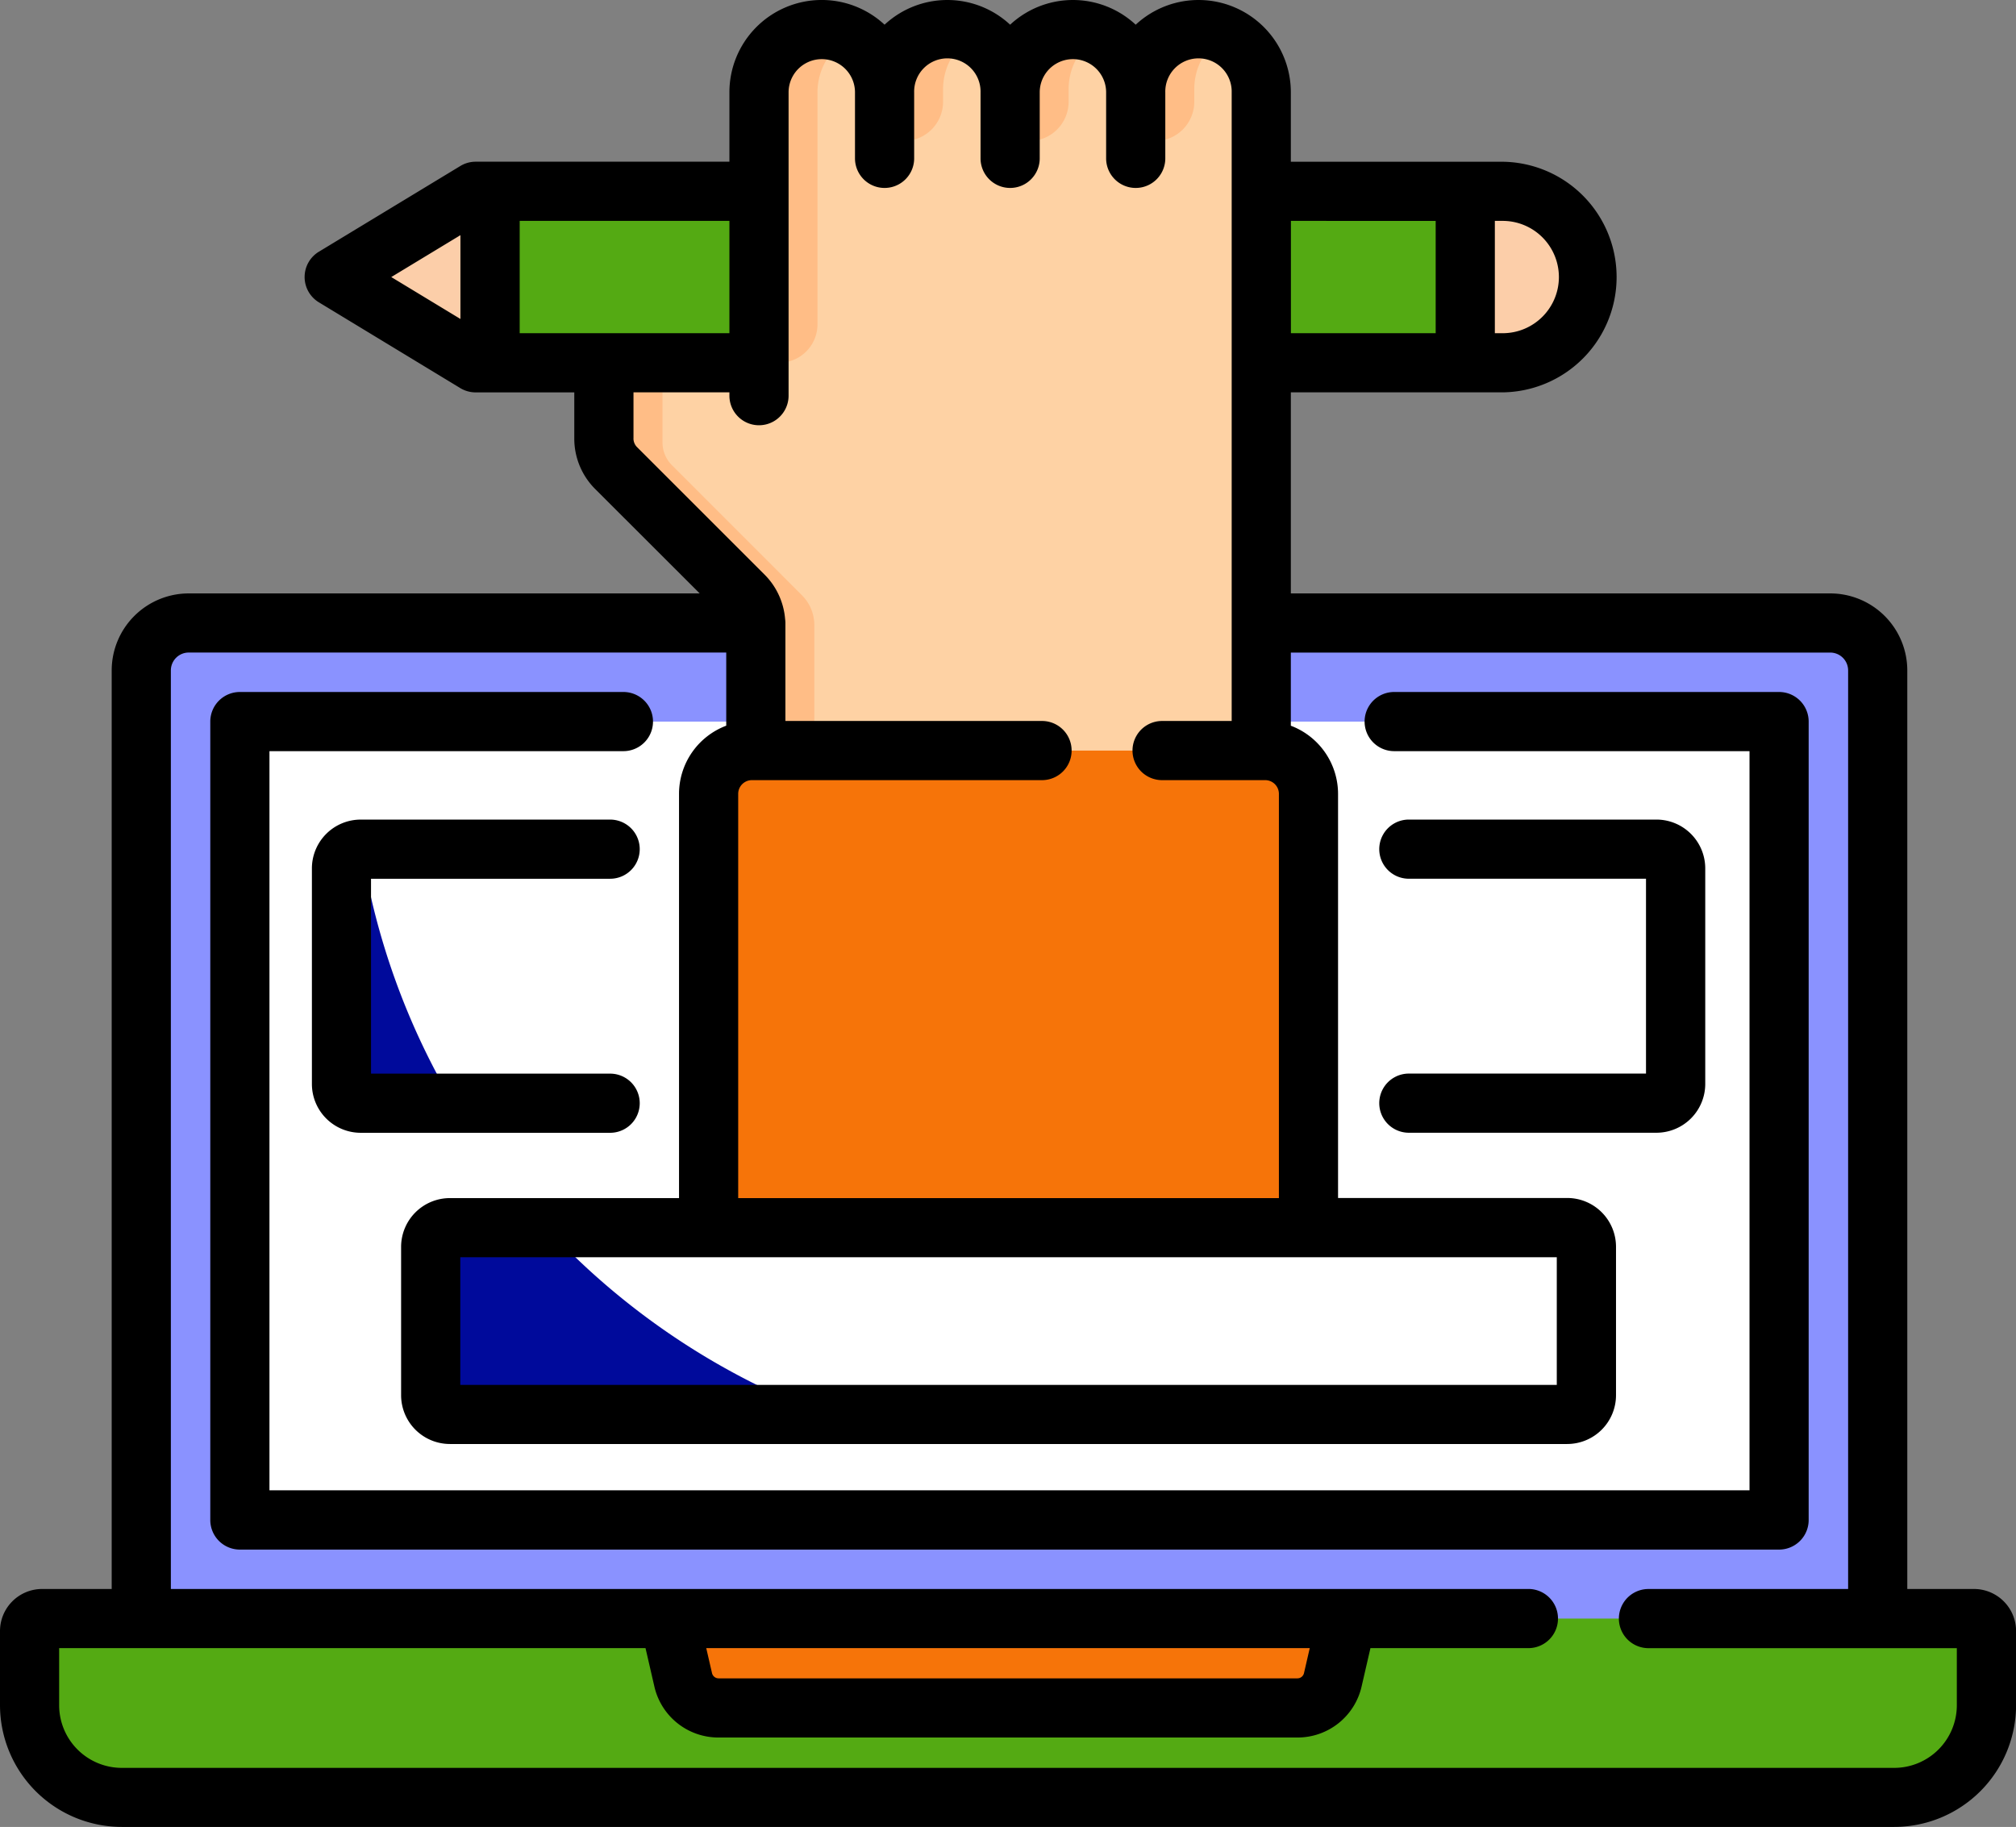 <svg xmlns="http://www.w3.org/2000/svg" width="108.62" height="98.449" viewBox="0 0 108.62 98.449">
  <rect x="0" y="0" width="108.62" height="98.449" fill="#808080" stroke="none"/>
  <g id="aprendizaje-en-linea" transform="translate(0 -4.786)">
    <path id="Trazado_216409" data-name="Trazado 216409" d="M41.071,14.488H24.531L17.862,18.53a.676.676,0,0,0,0,1.157l6.669,4.042h16.54Z" transform="translate(1.097 0.607)" fill="#54aa13"/>
    <path id="Trazado_216410" data-name="Trazado 216410" d="M24.531,19.254,20.479,16.8l-2.618,1.586a.676.676,0,0,0,0,1.157l6.669,4.042h16.54V19.254H24.531Z" transform="translate(1.097 0.752)" fill="#54aa13"/>
    <path id="Trazado_216411" data-name="Trazado 216411" d="M25.3,14.488h-.773L17.862,18.53a.676.676,0,0,0,0,1.157l6.669,4.042H25.3v-9.24Z" transform="translate(1.097 0.607)" fill="#fccea9"/>
    <path id="Trazado_216412" data-name="Trazado 216412" d="M24.531,19.254,20.48,16.8l-2.618,1.586a.676.676,0,0,0,0,1.157l6.669,4.042H25.3V19.254Z" transform="translate(1.097 0.752)" fill="#fccea9"/>
    <path id="Trazado_216413" data-name="Trazado 216413" d="M67.507,36.381H98.165a2.556,2.556,0,0,1,2.556,2.556V91.092H7.164V38.936a2.556,2.556,0,0,1,2.556-2.556H67.507Z" transform="translate(0.448 1.977)" fill="#8a92ff"/>
    <path id="Trazado_216414" data-name="Trazado 216414" d="M101.964,96.5H6.468A4.968,4.968,0,0,1,1.5,91.536V87.543a.674.674,0,0,1,.674-.674H106.258a.674.674,0,0,1,.674.674v3.992A4.968,4.968,0,0,1,101.964,96.5Z" transform="translate(0.094 5.137)" fill="#54aa13"/>
    <path id="Trazado_216415" data-name="Trazado 216415" d="M12.164,42.567v40.65A1.186,1.186,0,0,0,13.35,84.4H93.908a1.186,1.186,0,0,0,1.186-1.186V42.567a1.186,1.186,0,0,0-1.186-1.186H13.35a1.186,1.186,0,0,0-1.186,1.186Z" transform="translate(0.761 2.29)" fill="#fff"/>
    <path id="Trazado_216416" data-name="Trazado 216416" d="M57.367,81.173A39.145,39.145,0,0,1,18.222,42.028v-.647H13.35a1.186,1.186,0,0,0-1.186,1.186v40.65A1.186,1.186,0,0,0,13.35,84.4H93.908a1.186,1.186,0,0,0,1.186-1.186V81.173Z" transform="translate(0.761 2.29)" fill="#fff"/>
    <path id="Trazado_216417" data-name="Trazado 216417" d="M74.823,61.54H88.16A1.035,1.035,0,0,0,89.2,60.506V48.886a1.035,1.035,0,0,0-1.035-1.035H18.35a1.035,1.035,0,0,0-1.035,1.035v11.62A1.035,1.035,0,0,0,18.35,61.54H74.823Z" transform="translate(1.084 2.695)" fill="#fff"/>
    <path id="Trazado_216418" data-name="Trazado 216418" d="M18.35,61.54h4.992A38.886,38.886,0,0,1,18.4,47.851H18.35a1.035,1.035,0,0,0-1.035,1.035v11.62A1.035,1.035,0,0,0,18.35,61.54Z" transform="translate(1.084 2.695)" fill="#000a9b"/>
    <path id="Trazado_216419" data-name="Trazado 216419" d="M70.448,86.87H33.926l.76,3.3a1.96,1.96,0,0,0,1.91,1.52H67.778a1.96,1.96,0,0,0,1.91-1.52Z" transform="translate(2.123 5.137)" fill="#f67409"/>
    <path id="Trazado_216420" data-name="Trazado 216420" d="M77.1,14.488H61.753v9.24H77.1a4.62,4.62,0,1,0,0-9.24Z" transform="translate(3.865 0.607)" fill="#54aa13"/>
    <path id="Trazado_216421" data-name="Trazado 216421" d="M77.1,19.254H61.753v4.329H77.1A4.62,4.62,0,0,0,81.183,16.8,4.618,4.618,0,0,1,77.1,19.254Z" transform="translate(3.865 0.752)" fill="#54aa13"/>
    <path id="Trazado_216422" data-name="Trazado 216422" d="M59.274,9.669a3.382,3.382,0,1,1,6.764,0V46.838H38.807V38.376a2.255,2.255,0,0,0-.663-1.6l-7.011-7.013a1.735,1.735,0,0,1-.51-1.23V24.242h6.285a2.069,2.069,0,0,0,2.069-2.069V9.669a3.383,3.383,0,1,1,6.767,0,3.382,3.382,0,1,1,6.764,0,3.383,3.383,0,1,1,6.767,0Z" transform="translate(1.916 0.094)" fill="#fed2a4"/>
    <path id="Trazado_216423" data-name="Trazado 216423" d="M41.3,35.72l-7.011-7.013a1.735,1.735,0,0,1-.51-1.23V23.184H30.623v4.293a1.735,1.735,0,0,0,.51,1.23l7.011,7.013a2.255,2.255,0,0,1,.663,1.6v8.462h3.151V37.318a2.255,2.255,0,0,0-.663-1.6Z" transform="translate(1.916 1.151)" fill="#ffbd86"/>
    <path id="Trazado_216424" data-name="Trazado 216424" d="M41.758,22.172V9.669a3.38,3.38,0,0,1,1.807-2.993,3.381,3.381,0,0,0-4.959,2.993v12.5a2.07,2.07,0,0,1-2.069,2.069h3.151A2.069,2.069,0,0,0,41.758,22.172Z" transform="translate(2.287 0.094)" fill="#ffbd86"/>
    <path id="Trazado_216425" data-name="Trazado 216425" d="M65.707,42.85h.21a2.333,2.333,0,0,1,2.333,2.333V68.56H35.931V45.183a2.332,2.332,0,0,1,2.333-2.333H65.707Z" transform="translate(2.249 2.382)" fill="#f67409"/>
    <path id="Trazado_216426" data-name="Trazado 216426" d="M51.88,42.85H38.264a2.332,2.332,0,0,0-2.333,2.333V68.56H49.547V45.183A2.332,2.332,0,0,1,51.88,42.85Z" transform="translate(2.249 2.382)" fill="#f67409"/>
    <path id="Trazado_216427" data-name="Trazado 216427" d="M83.071,77.111h-60.2a1.035,1.035,0,0,1-1.035-1.035v-8a1.035,1.035,0,0,1,1.035-1.035h60.2a1.035,1.035,0,0,1,1.035,1.035v8A1.035,1.035,0,0,1,83.071,77.111Z" transform="translate(1.367 3.896)" fill="#fff"/>
    <path id="Trazado_216428" data-name="Trazado 216428" d="M21.839,68.081v8a1.035,1.035,0,0,0,1.035,1.035H43.092A39.2,39.2,0,0,1,28.07,67.046h-5.2a1.035,1.035,0,0,0-1.035,1.035Z" transform="translate(1.367 3.896)" fill="#000a9b"/>
    <path id="Trazado_216429" data-name="Trazado 216429" d="M76.316,14.488H74.3v9.24h2.019a4.62,4.62,0,1,0,0-9.24Z" transform="translate(4.65 0.607)" fill="#fccea9"/>
    <path id="Trazado_216430" data-name="Trazado 216430" d="M80.936,18.963A4.6,4.6,0,0,0,80.4,16.8a4.618,4.618,0,0,1-4.081,2.455H74.3v4.329h2.019a4.62,4.62,0,0,0,4.62-4.62Z" transform="translate(4.65 0.752)" fill="#fccea9"/>
    <g id="Grupo_146131" data-name="Grupo 146131" transform="translate(47.661 6.38)">
      <path id="Trazado_216431" data-name="Trazado 216431" d="M45.889,12.29a2.116,2.116,0,0,0,2.116-2.116V9.495a3.377,3.377,0,0,1,1.641-2.9,3.376,3.376,0,0,0-4.792,3.046V12.29Z" transform="translate(-44.854 -6.286)" fill="#ffbd86"/>
      <path id="Trazado_216432" data-name="Trazado 216432" d="M52.255,12.29a2.116,2.116,0,0,0,2.116-2.116V9.492A3.377,3.377,0,0,1,56.01,6.6a3.378,3.378,0,0,0-4.79,3.052V12.29h1.035Z" transform="translate(-44.456 -6.286)" fill="#ffbd86"/>
      <path id="Trazado_216433" data-name="Trazado 216433" d="M58.627,12.29a2.116,2.116,0,0,0,2.116-2.116V9.482a3.377,3.377,0,0,1,1.626-2.889,3.373,3.373,0,0,0-4.778,2.979V12.29h1.035Z" transform="translate(-44.057 -6.286)" fill="#ffbd86"/>
    </g>
    <path id="Trazado_216434" data-name="Trazado 216434" d="M106.352,90.413h-3.589v-49.5a4.154,4.154,0,0,0-4.149-4.149H69.549V25.929H80.966a6.214,6.214,0,0,0,0-12.427H69.549V9.762A4.973,4.973,0,0,0,61.19,6.117a4.964,4.964,0,0,0-6.765,0,4.964,4.964,0,0,0-6.765,0A4.973,4.973,0,0,0,39.3,9.762V13.5H25.629a1.594,1.594,0,0,0-.826.231l-7.623,4.62a1.594,1.594,0,0,0,0,2.726L24.8,25.7a1.6,1.6,0,0,0,.826.231h5.316v2.482a3.837,3.837,0,0,0,1.131,2.73L37.7,36.764H10.168a4.154,4.154,0,0,0-4.15,4.149v49.5H2.268A2.27,2.27,0,0,0,0,92.681v3.992a6.57,6.57,0,0,0,6.562,6.562h95.5a6.57,6.57,0,0,0,6.562-6.562V92.681a2.27,2.27,0,0,0-2.268-2.268ZM83.878,72.537v6.877H24.8V72.537Zm.114-52.821a3.029,3.029,0,0,1-3.026,3.026h-.425V16.689h.425a3.03,3.03,0,0,1,3.026,3.026Zm-6.639-3.026v6.052h-7.8V16.689ZM39.3,22.741H28V16.689H39.3ZM21.081,19.716l3.727-2.258v4.517Zm13.051,8.7V25.929H39.3v.179a1.594,1.594,0,1,0,3.188,0V9.762a1.789,1.789,0,1,1,3.578,0V13.32a1.594,1.594,0,1,0,3.188,0V9.762a1.789,1.789,0,1,1,3.577,0V13.32a1.594,1.594,0,1,0,3.188,0V9.762a1.789,1.789,0,1,1,3.578,0V13.32a1.594,1.594,0,1,0,3.188,0V9.762a1.789,1.789,0,1,1,3.577,0V43.638h-3.75a1.594,1.594,0,1,0,0,3.188h5.555a.74.74,0,0,1,.739.739V69.349H39.773V47.565a.74.74,0,0,1,.739-.739H56.144a1.594,1.594,0,0,0,0-3.188H42.317V38.469c0-.019,0-.038,0-.057s0-.036,0-.055a1.629,1.629,0,0,0-.016-.213,3.825,3.825,0,0,0-1.113-2.4L34.33,28.887a.668.668,0,0,1-.2-.476Zm71.3,68.262a3.378,3.378,0,0,1-3.374,3.375H6.562a3.378,3.378,0,0,1-3.375-3.375V93.6H34.78l.475,2.061a3.537,3.537,0,0,0,3.463,2.756H69.9a3.538,3.538,0,0,0,3.463-2.756l.475-2.061h8.511a1.594,1.594,0,1,0,0-3.188H9.206v-49.5a.963.963,0,0,1,.962-.962H39.129v3.942a3.93,3.93,0,0,0-2.544,3.671V69.349H24.24a2.631,2.631,0,0,0-2.629,2.628v8A2.632,2.632,0,0,0,24.24,82.6h60.2a2.632,2.632,0,0,0,2.629-2.629v-8a2.631,2.631,0,0,0-2.629-2.628H72.093V47.565a3.93,3.93,0,0,0-2.544-3.671V39.952H98.613a.963.963,0,0,1,.962.962v49.5H88.818a1.594,1.594,0,1,0,0,3.188h16.614ZM38.052,93.6H70.568l-.31,1.345a.365.365,0,0,1-.357.284H38.719a.365.365,0,0,1-.357-.284Z" transform="translate(0 0)"/>
    <path id="Trazado_216435" data-name="Trazado 216435" d="M96.782,84.5V41.474a1.594,1.594,0,0,0-1.594-1.594H74.45a1.594,1.594,0,0,0,0,3.188H93.595V82.9H13.851V43.068H32.922a1.594,1.594,0,0,0,0-3.188H12.257a1.594,1.594,0,0,0-1.594,1.594V84.5a1.594,1.594,0,0,0,1.594,1.594H95.188A1.594,1.594,0,0,0,96.782,84.5Z" transform="translate(0.667 2.196)"/>
    <path id="Trazado_216436" data-name="Trazado 216436" d="M87.5,60.6V48.979a2.632,2.632,0,0,0-2.629-2.629H71.53a1.594,1.594,0,1,0,0,3.188H84.308v10.5H71.53a1.594,1.594,0,1,0,0,3.188H84.867A2.632,2.632,0,0,0,87.5,60.6Z" transform="translate(4.377 2.601)"/>
    <path id="Trazado_216437" data-name="Trazado 216437" d="M31.884,49.539a1.594,1.594,0,0,0,0-3.188H18.444a2.632,2.632,0,0,0-2.629,2.629V60.6a2.632,2.632,0,0,0,2.629,2.629h13.44a1.594,1.594,0,1,0,0-3.188H19v-10.5Z" transform="translate(0.99 2.601)"/>
  </g>
</svg>
